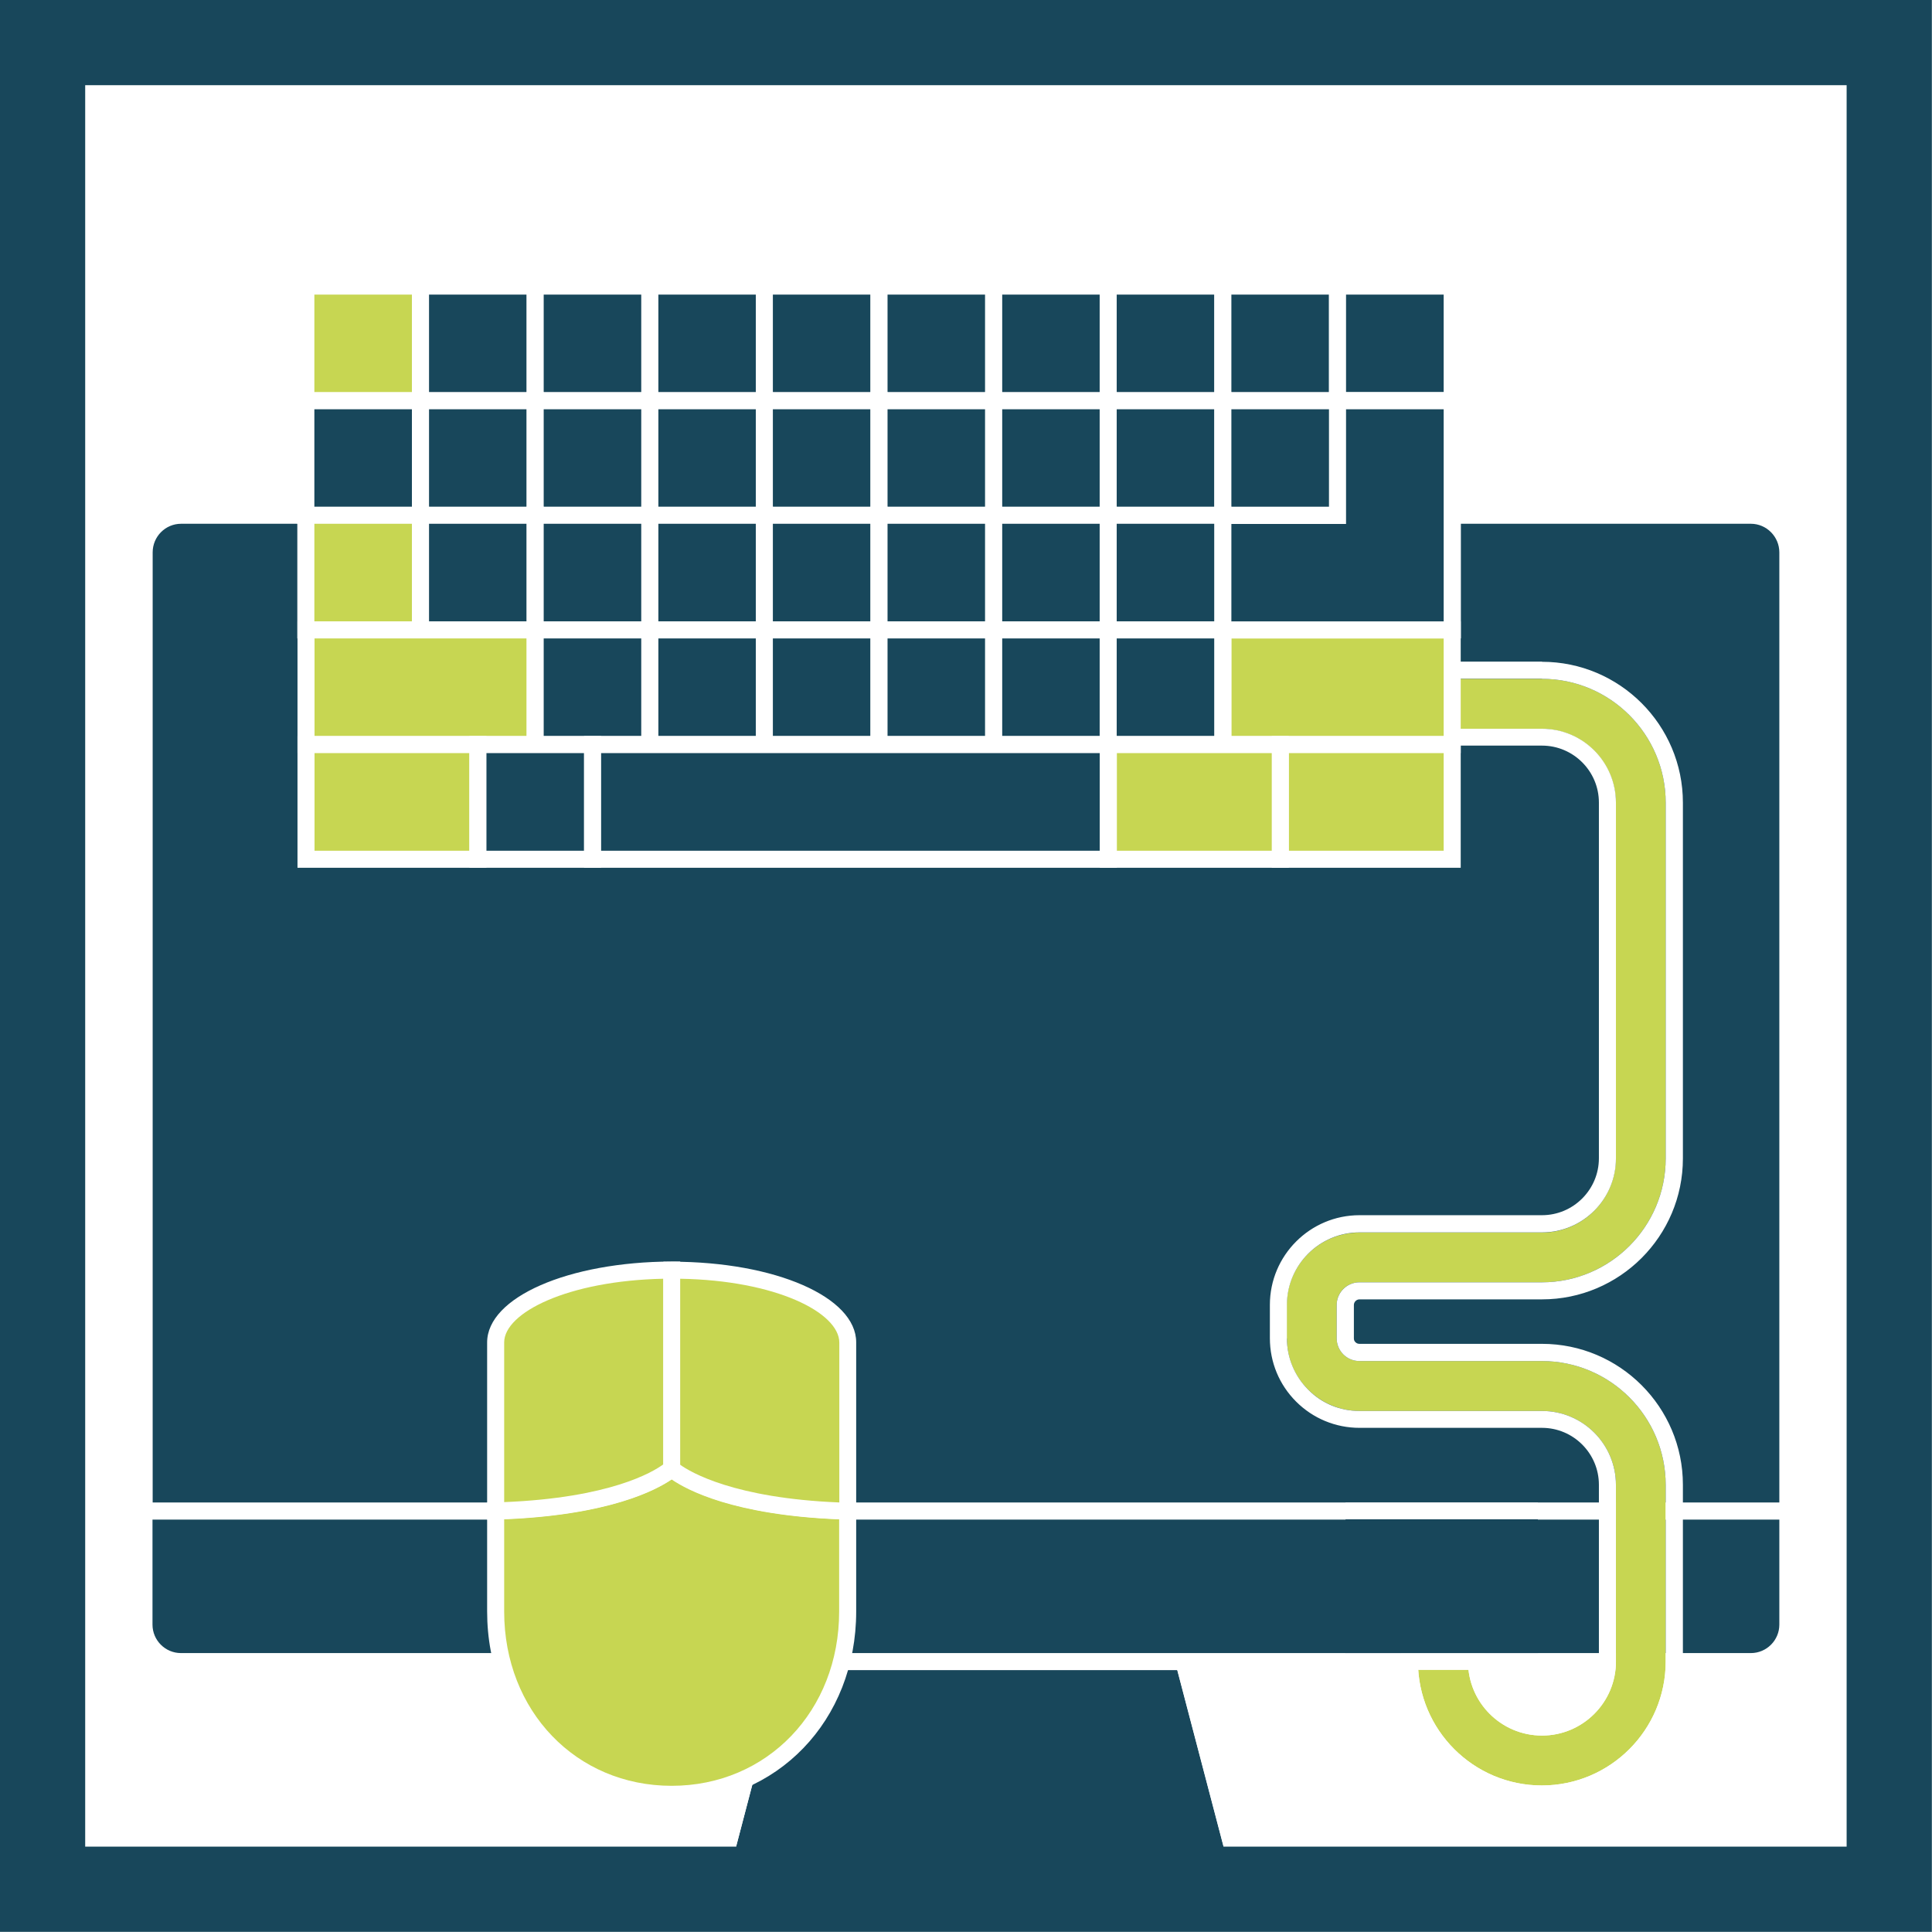 <?xml version="1.0" encoding="UTF-8"?>
<svg id="Layer_1" data-name="Layer 1" xmlns="http://www.w3.org/2000/svg" viewBox="0 0 113.39 113.39">
  <rect x="0" y="0" width="113.39" height="113.39" fill="#808080" stroke="none"/>
  <defs>
    <style>
      .cls-1 {
        fill: #fff;
      }

      .cls-2 {
        fill: #c7d652;
      }

      .cls-3, .cls-4 {
        fill: #18475b;
      }

      .cls-4 {
        fill-rule: evenodd;
      }
    </style>
  </defs>
  <rect class="cls-1" width="113.38" height="113.38"/>
  <path class="cls-4" d="M38.68,110.66c0-.8,.59-1.47,1.38-1.56l3.05-.37,3.06-11.67h22.67l3.06,11.67,3.05,.37c.79,.1,1.38,.77,1.38,1.56H38.68Z"/>
  <path class="cls-1" d="M68.85,97.06l3.06,11.67,3.05,.37c.79,.1,1.38,.77,1.38,1.56H38.68c0-.8,.59-1.47,1.38-1.56l3.05-.37,3.06-11.67h22.67m.88-1.14h-24.43l-.22,.85-2.86,10.92-2.28,.28c-1.36,.17-2.38,1.33-2.38,2.69v1.14h39.93v-1.14c0-1.37-1.02-2.53-2.38-2.69l-2.28-.28-2.86-10.92-.22-.85Z"/>
  <path class="cls-4" d="M102.76,97.52H10.63c-1.2,0-2.17-.97-2.17-2.17v-6.67H104.93v6.67c0,1.2-.97,2.17-2.17,2.17"/>
  <path class="cls-1" d="M102.76,98.02H10.63c-1.47,0-2.68-1.2-2.68-2.67v-7.17H105.43v7.17c0,1.47-1.2,2.67-2.67,2.67M8.95,89.18v6.17c0,.92,.75,1.67,1.67,1.67H102.76c.92,0,1.67-.75,1.67-1.67v-6.17H8.95Z"/>
  <path class="cls-4" d="M8.45,88.68V32.42c0-1.2,.97-2.17,2.17-2.17H102.76c1.2,0,2.17,.97,2.17,2.17v56.26H8.45Z"/>
  <path class="cls-1" d="M105.43,89.18H7.95V32.42c0-1.48,1.2-2.68,2.68-2.68H102.76c1.47,0,2.67,1.2,2.67,2.68v56.76Zm-96.48-1H104.43V32.42c0-.92-.75-1.68-1.67-1.68H10.63c-.92,0-1.67,.75-1.67,1.68v55.76Z"/>
  <path class="cls-2" d="M29.09,88.68v5.9c0,6.36,4.62,10.73,10.33,10.73s10.33-4.37,10.33-10.73v-5.9c-7.95-.23-10.33-2.48-10.33-2.48,0,0-2.38,2.26-10.33,2.48"/>
  <path class="cls-1" d="M39.42,105.8c-6.17,0-10.83-4.83-10.83-11.23v-6.38h.49c7.67-.23,9.98-2.34,10-2.36l.34-.33,.34,.33s2.4,2.13,10,2.35h.49v6.4c0,6.4-4.65,11.23-10.83,11.23m-9.83-16.64v5.41c0,5.83,4.22,10.23,9.83,10.23s9.83-4.4,9.83-10.23v-5.41c-6.17-.24-8.93-1.72-9.83-2.34-.9,.62-3.66,2.09-9.83,2.34"/>
  <path class="cls-2" d="M49.75,78.79c0-2.34-4.61-4.25-10.29-4.25h-.04v11.65s2.38,2.26,10.33,2.48v-9.89Z"/>
  <path class="cls-1" d="M50.24,89.18h-.5c-8.05-.24-10.55-2.54-10.65-2.63l-.15-.15v-12.35h.49c6.08,0,10.82,2.08,10.82,4.73v10.39Zm-10.33-3.22c.61,.44,3.17,1.97,9.35,2.22v-9.38c0-1.77-3.74-3.66-9.35-3.75v10.92Z"/>
  <path class="cls-2" d="M39.42,74.54c-5.71,.01-10.33,1.91-10.33,4.25h0v9.89c7.95-.23,10.33-2.49,10.33-2.49v-11.65Z"/>
  <path class="cls-1" d="M28.59,89.19v-10.4c0-2.65,4.76-4.73,10.83-4.75h.5s0,12.36,0,12.36l-.16,.15c-.1,.1-2.61,2.39-10.66,2.62l-.51,.02Zm10.33-14.14c-5.6,.12-9.33,1.99-9.33,3.74v9.37c6.21-.25,8.72-1.76,9.33-2.21v-10.9Z"/>
  <path class="cls-3" d="M108.38,108.38H5V5H108.38V108.38ZM113.38,0H0V113.38H113.38V0Z"/>
  <path class="cls-2" d="M75.53,78.55c0,1.14,.44,2.21,1.25,3.01,.8,.8,1.88,1.25,3.01,1.25h10.71c2.39,0,4.34,1.95,4.34,4.34v10.37c0,2.39-1.94,4.34-4.34,4.34s-4.34-1.94-4.34-4.34h-2.94c0,4.01,3.26,7.27,7.27,7.27s7.27-3.26,7.27-7.27v-10.37c0-4.01-3.26-7.27-7.27-7.27h-10.71c-.35,0-.69-.14-.94-.39-.25-.25-.39-.58-.39-.94v-1.96c0-.73,.59-1.33,1.33-1.33h10.71c4.01,0,7.27-3.26,7.27-7.27v-20.88c0-4.01-3.26-7.27-7.27-7.27h-11.44v2.94h11.44c2.39,0,4.34,1.94,4.34,4.34v20.88c0,2.39-1.94,4.34-4.34,4.34h-10.71c-2.35,0-4.26,1.91-4.26,4.26v1.96Z"/>
  <path class="cls-1" d="M90.49,39.84c4.01,0,7.27,3.26,7.27,7.27v20.88c0,4.01-3.26,7.27-7.27,7.27h-10.71c-.73,0-1.33,.6-1.33,1.33v1.96c0,.35,.14,.69,.39,.94,.25,.25,.59,.39,.94,.39h10.71c4.01,0,7.27,3.26,7.27,7.27v10.37c0,4.01-3.26,7.27-7.27,7.27s-7.27-3.26-7.27-7.27h2.94c0,2.39,1.95,4.34,4.34,4.34s4.34-1.94,4.34-4.34v-10.37c0-2.39-1.94-4.34-4.34-4.34h-10.71c-1.14,0-2.21-.44-3.01-1.25-.8-.8-1.25-1.88-1.25-3.01v-1.96c0-2.35,1.91-4.26,4.26-4.26h10.71c2.39,0,4.34-1.94,4.34-4.34v-20.88c0-2.39-1.94-4.34-4.34-4.34h-11.44v-2.94h11.44m0-1h-12.44v4.93h12.44c1.84,0,3.34,1.5,3.34,3.34v20.88c0,1.84-1.5,3.34-3.34,3.34h-10.71c-2.9,0-5.26,2.36-5.26,5.26v1.96c0,1.41,.55,2.73,1.54,3.72,.99,.99,2.32,1.54,3.72,1.54h10.71c1.84,0,3.34,1.5,3.34,3.34v10.37c0,1.84-1.5,3.34-3.34,3.34s-3.34-1.5-3.34-3.34v-1h-4.93v1c0,4.56,3.71,8.27,8.27,8.27s8.27-3.71,8.27-8.27v-10.37c0-4.56-3.71-8.27-8.27-8.27h-10.71c-.09,0-.17-.03-.23-.09-.07-.06-.1-.14-.1-.23v-1.96c0-.18,.15-.33,.33-.33h10.71c4.56,0,8.27-3.71,8.27-8.27v-20.88c0-4.56-3.71-8.27-8.27-8.27"/>
  <rect class="cls-2" x="17.96" y="16.79" width="6.73" height="6.73"/>
  <path class="cls-1" d="M25.18,24.02h-7.73v-7.73h7.73v7.73Zm-6.73-1h5.73v-5.73h-5.73v5.73Z"/>
  <rect class="cls-3" x="24.68" y="16.79" width="6.73" height="6.73"/>
  <path class="cls-1" d="M31.91,24.02h-7.73v-7.73h7.73v7.73Zm-6.73-1h5.73v-5.73h-5.73v5.73Z"/>
  <rect class="cls-3" x="31.41" y="16.79" width="6.73" height="6.73"/>
  <path class="cls-1" d="M38.64,24.02h-7.73v-7.73h7.73v7.73Zm-6.73-1h5.73v-5.73h-5.73v5.73Z"/>
  <rect class="cls-3" x="38.14" y="16.79" width="6.73" height="6.73"/>
  <path class="cls-1" d="M45.37,24.02h-7.73v-7.73h7.73v7.73Zm-6.73-1h5.73v-5.73h-5.73v5.73Z"/>
  <rect class="cls-3" x="44.87" y="16.79" width="6.73" height="6.73"/>
  <path class="cls-1" d="M52.09,24.02h-7.73v-7.73h7.73v7.73Zm-6.73-1h5.73v-5.73h-5.73v5.73Z"/>
  <rect class="cls-3" x="51.59" y="16.79" width="6.73" height="6.73"/>
  <path class="cls-1" d="M58.82,24.02h-7.73v-7.73h7.73v7.73Zm-6.73-1h5.73v-5.73h-5.73v5.73Z"/>
  <rect class="cls-3" x="58.32" y="16.79" width="6.73" height="6.73"/>
  <path class="cls-1" d="M65.55,24.02h-7.73v-7.73h7.73v7.73Zm-6.73-1h5.73v-5.73h-5.73v5.73Z"/>
  <rect class="cls-3" x="65.05" y="16.79" width="6.73" height="6.73"/>
  <path class="cls-1" d="M72.27,24.02h-7.73v-7.73h7.73v7.73Zm-6.73-1h5.73v-5.73h-5.73v5.73Z"/>
  <rect class="cls-3" x="71.77" y="16.79" width="6.73" height="6.73"/>
  <path class="cls-1" d="M79,24.02h-7.73v-7.73h7.73v7.73Zm-6.73-1h5.73v-5.73h-5.73v5.73Z"/>
  <rect class="cls-3" x="78.5" y="16.79" width="6.73" height="6.73"/>
  <path class="cls-1" d="M85.73,24.02h-7.73v-7.73h7.73v7.73Zm-6.73-1h5.73v-5.73h-5.73v5.73Z"/>
  <rect class="cls-3" x="17.96" y="23.52" width="6.73" height="6.73"/>
  <path class="cls-1" d="M25.18,30.75h-7.73v-7.73h7.73v7.73Zm-6.73-1h5.73v-5.73h-5.73v5.73Z"/>
  <rect class="cls-3" x="24.68" y="23.52" width="6.73" height="6.73"/>
  <path class="cls-1" d="M31.91,30.75h-7.73v-7.73h7.73v7.73Zm-6.73-1h5.73v-5.73h-5.73v5.73Z"/>
  <rect class="cls-3" x="30.98" y="23.52" width="6.73" height="6.73"/>
  <path class="cls-1" d="M38.64,30.75h-7.73v-7.73h7.73v7.73Zm-6.73-1h5.73v-5.73h-5.73v5.73Z"/>
  <rect class="cls-3" x="37.71" y="23.52" width="6.73" height="6.73"/>
  <path class="cls-1" d="M45.37,30.75h-7.73v-7.73h7.73v7.73Zm-6.73-1h5.73v-5.73h-5.73v5.73Z"/>
  <rect class="cls-3" x="44.43" y="23.52" width="6.73" height="6.73"/>
  <path class="cls-1" d="M52.09,30.75h-7.73v-7.73h7.73v7.73Zm-6.73-1h5.73v-5.73h-5.73v5.73Z"/>
  <rect class="cls-3" x="51.16" y="23.52" width="6.73" height="6.73"/>
  <path class="cls-1" d="M58.82,30.75h-7.73v-7.73h7.73v7.73Zm-6.73-1h5.73v-5.73h-5.73v5.73Z"/>
  <rect class="cls-3" x="57.89" y="23.52" width="6.73" height="6.73"/>
  <path class="cls-1" d="M65.55,30.75h-7.73v-7.73h7.73v7.73Zm-6.73-1h5.73v-5.73h-5.73v5.73Z"/>
  <rect class="cls-3" x="64.62" y="23.52" width="6.73" height="6.73"/>
  <path class="cls-1" d="M72.27,30.75h-7.73v-7.73h7.73v7.73Zm-6.73-1h5.73v-5.73h-5.73v5.73Z"/>
  <rect class="cls-3" x="71.34" y="23.52" width="6.73" height="6.73"/>
  <path class="cls-1" d="M79,30.75h-7.73v-7.73h7.73v7.73Zm-6.73-1h5.73v-5.73h-5.73v5.73Z"/>
  <rect class="cls-2" x="17.96" y="30.25" width="6.73" height="6.73"/>
  <path class="cls-1" d="M25.18,37.47h-7.73v-7.73h7.73v7.73Zm-6.73-1h5.73v-5.73h-5.73v5.73Z"/>
  <rect class="cls-3" x="24.68" y="30.25" width="6.73" height="6.73"/>
  <path class="cls-1" d="M31.91,37.47h-7.73v-7.73h7.73v7.73Zm-6.73-1h5.73v-5.73h-5.73v5.73Z"/>
  <rect class="cls-3" x="31.41" y="30.25" width="6.73" height="6.73"/>
  <path class="cls-1" d="M38.64,37.47h-7.73v-7.73h7.73v7.73Zm-6.73-1h5.73v-5.73h-5.73v5.73Z"/>
  <rect class="cls-3" x="38.14" y="30.25" width="6.73" height="6.73"/>
  <path class="cls-1" d="M45.37,37.47h-7.73v-7.73h7.73v7.73Zm-6.73-1h5.73v-5.73h-5.73v5.73Z"/>
  <rect class="cls-3" x="44.87" y="30.25" width="6.73" height="6.73"/>
  <path class="cls-1" d="M52.09,37.47h-7.73v-7.73h7.73v7.73Zm-6.73-1h5.73v-5.73h-5.73v5.73Z"/>
  <rect class="cls-3" x="51.59" y="30.25" width="6.73" height="6.73"/>
  <path class="cls-1" d="M58.82,37.47h-7.73v-7.73h7.73v7.73Zm-6.73-1h5.73v-5.73h-5.73v5.73Z"/>
  <rect class="cls-3" x="58.32" y="30.25" width="6.73" height="6.73"/>
  <path class="cls-1" d="M65.55,37.47h-7.73v-7.73h7.73v7.73Zm-6.73-1h5.73v-5.73h-5.73v5.73Z"/>
  <rect class="cls-3" x="65.05" y="30.25" width="6.73" height="6.73"/>
  <path class="cls-1" d="M72.27,37.47h-7.73v-7.73h7.73v7.73Zm-6.73-1h5.73v-5.73h-5.73v5.73Z"/>
  <rect class="cls-2" x="17.96" y="36.97" width="13.46" height="6.73"/>
  <path class="cls-1" d="M31.91,44.2h-14.45v-7.73h14.45v7.73Zm-13.45-1h12.45v-5.73h-12.45v5.73Z"/>
  <rect class="cls-3" x="31.41" y="36.97" width="6.73" height="6.73"/>
  <path class="cls-1" d="M38.64,44.2h-7.73v-7.73h7.73v7.73Zm-6.73-1h5.73v-5.73h-5.73v5.73Z"/>
  <rect class="cls-3" x="38.14" y="36.97" width="6.73" height="6.73"/>
  <path class="cls-1" d="M45.37,44.2h-7.73v-7.73h7.73v7.73Zm-6.73-1h5.73v-5.73h-5.73v5.73Z"/>
  <rect class="cls-3" x="44.87" y="36.97" width="6.73" height="6.73"/>
  <path class="cls-1" d="M52.09,44.2h-7.73v-7.73h7.73v7.73Zm-6.73-1h5.73v-5.73h-5.73v5.73Z"/>
  <rect class="cls-3" x="51.59" y="36.97" width="6.73" height="6.73"/>
  <path class="cls-1" d="M58.82,44.2h-7.73v-7.73h7.73v7.73Zm-6.73-1h5.73v-5.73h-5.73v5.73Z"/>
  <rect class="cls-3" x="58.32" y="36.97" width="6.73" height="6.73"/>
  <path class="cls-1" d="M65.55,44.2h-7.73v-7.73h7.73v7.73Zm-6.73-1h5.73v-5.73h-5.73v5.73Z"/>
  <rect class="cls-3" x="65.05" y="36.97" width="6.73" height="6.73"/>
  <path class="cls-1" d="M72.27,44.2h-7.73v-7.73h7.73v7.73Zm-6.73-1h5.73v-5.73h-5.73v5.73Z"/>
  <rect class="cls-2" x="71.77" y="36.97" width="13.45" height="6.73"/>
  <path class="cls-1" d="M85.73,44.2h-14.45v-7.73h14.45v7.73Zm-13.45-1h12.45v-5.73h-12.45v5.73Z"/>
  <rect class="cls-2" x="17.96" y="43.7" width="10.09" height="6.73"/>
  <path class="cls-1" d="M28.55,50.93h-11.09v-7.73h11.09v7.73Zm-10.09-1h9.09v-5.73h-9.09v5.73Z"/>
  <rect class="cls-3" x="28.05" y="43.7" width="6.73" height="6.73"/>
  <path class="cls-1" d="M35.28,50.93h-7.73v-7.73h7.73v7.73Zm-6.73-1h5.73v-5.73h-5.73v5.73Z"/>
  <rect class="cls-3" x="34.77" y="43.7" width="30.27" height="6.73"/>
  <path class="cls-1" d="M65.55,50.93h-31.27v-7.73h31.27v7.73Zm-30.27-1h29.27v-5.73h-29.27v5.73Z"/>
  <rect class="cls-2" x="75.14" y="43.7" width="10.09" height="6.73"/>
  <path class="cls-1" d="M85.73,50.93h-11.09v-7.73h11.09v7.73Zm-10.09-1h9.09v-5.73h-9.09v5.73Z"/>
  <rect class="cls-2" x="65.05" y="43.7" width="10.09" height="6.73"/>
  <path class="cls-1" d="M75.64,50.93h-11.09v-7.73h11.09v7.73Zm-10.09-1h9.09v-5.73h-9.09v5.73Z"/>
  <polygon class="cls-3" points="78.07 23.52 78.07 30.25 71.34 30.25 71.34 36.97 84.8 36.97 84.8 23.52 78.07 23.52"/>
  <path class="cls-1" d="M85.73,37.47h-14.45v-7.73h6.73v-6.73h7.73v14.45Zm-13.45-1h12.45v-12.45h-5.73v6.73h-6.73v5.73Z"/>
  <rect class="cls-3" x="78.97" y="89.17" width="11.29" height="7.86"/>
  <rect class="cls-1" x="78.97" y="97.03" width="11.29" height=".98"/>
  <rect class="cls-1" x="78.97" y="88.19" width="11.29" height=".98"/>
</svg>